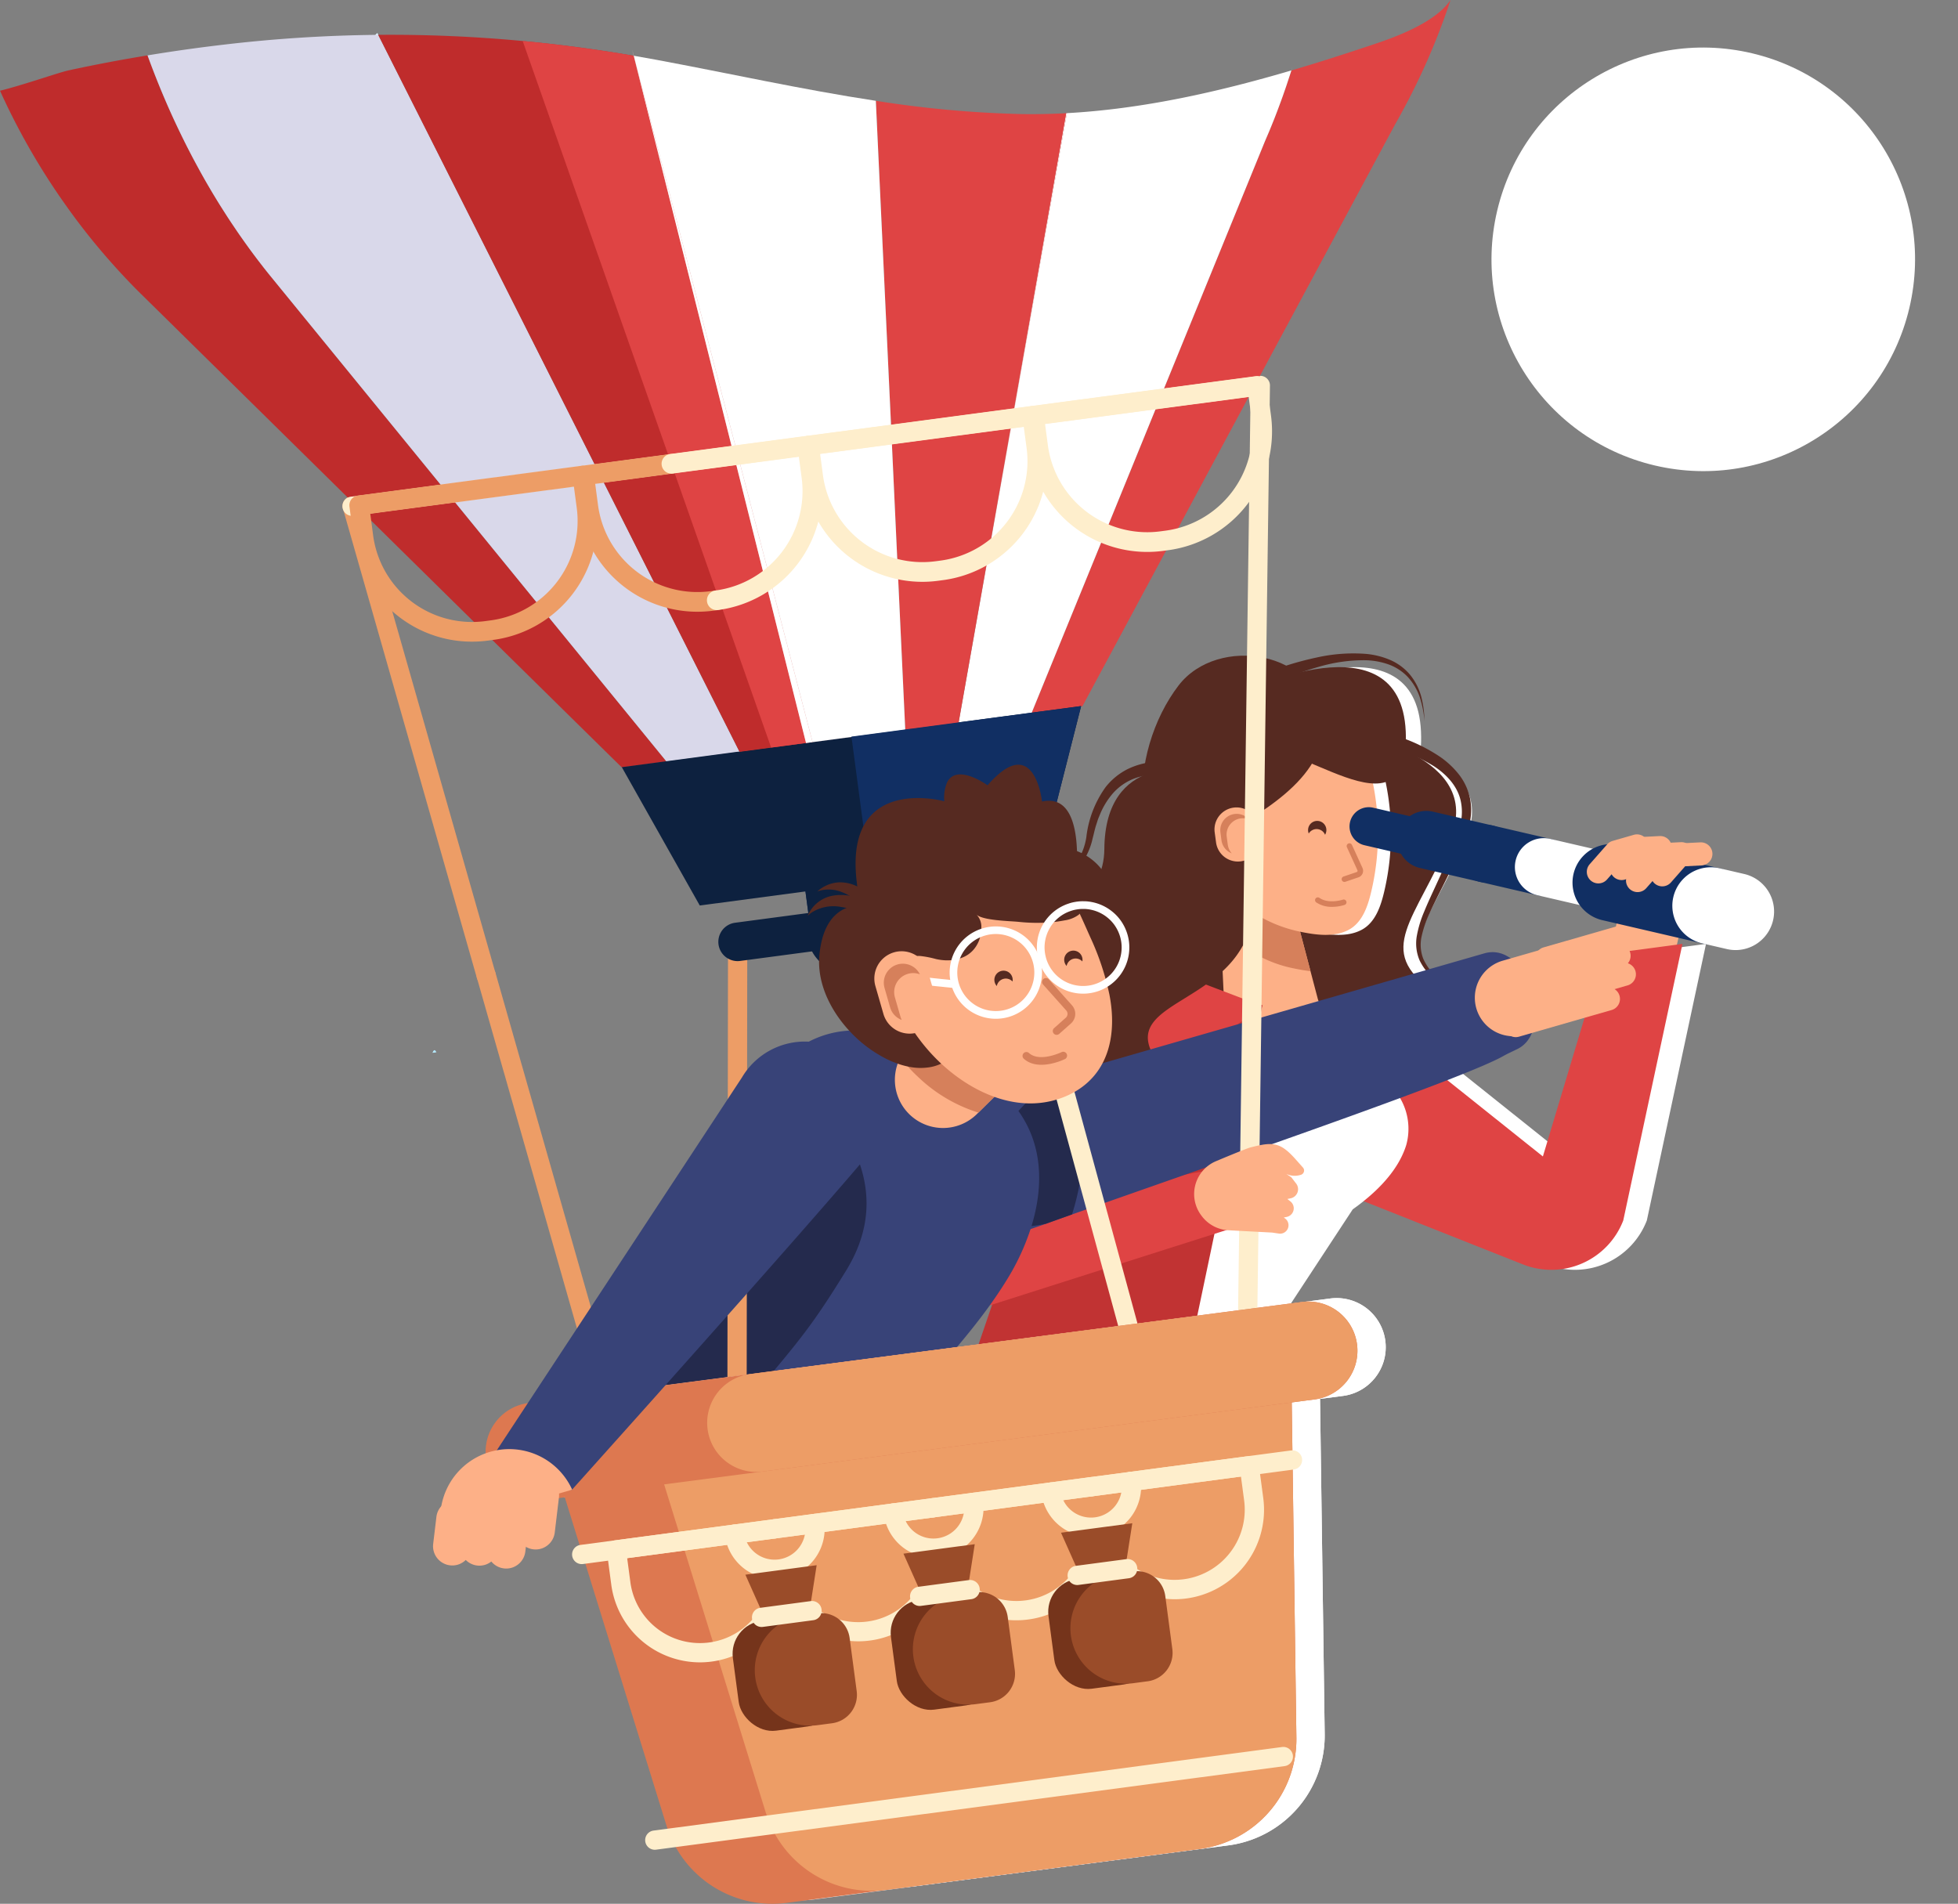 <svg xmlns="http://www.w3.org/2000/svg" width="408" height="396.696" viewBox="0 0 408 396.696">
  <rect x="0" y="0" width="408" height="396.696" fill="#808080" stroke="none"/>
  <defs>
    <style>
      .cls-1 {
        fill: #def7ff;
      }

      .cls-2 {
        fill: #b3e9ff;
      }

      .cls-3 {
        fill: #fdb087;
      }

      .cls-4 {
        fill: #fff;
      }

      .cls-5 {
        fill: #df4444;
      }

      .cls-6 {
        fill: #562a21;
      }

      .cls-7 {
        fill: #c13333;
      }

      .cls-8 {
        fill: #d6805b;
      }

      .cls-9 {
        fill: #384378;
      }

      .cls-10 {
        fill: #242a4d;
      }

      .cls-11 {
        fill: #ed9d66;
      }

      .cls-12 {
        fill: #feeecc;
      }

      .cls-13 {
        fill: #112f63;
      }

      .cls-14 {
        fill: #0d213f;
      }

      .cls-15 {
        fill: #bf2c2c;
      }

      .cls-16 {
        fill: #d9d8ea;
      }

      .cls-17 {
        fill: #dd7850;
      }

      .cls-18 {
        fill: #75341b;
      }

      .cls-19 {
        fill: #9a4c29;
      }

      .cls-20 {
        fill: #ddf6ff;
      }
    </style>
  </defs>
  <g id="personas-en-globo-aerostatico" transform="translate(-2672.38 -708.574)">
    <path id="Trazado_34667" data-name="Trazado 34667" class="cls-1" d="M2777.517,963.166c-.166.017-.327.035-.495.059a1.078,1.078,0,0,1,.061-.167C2777.213,962.754,2777.356,962.808,2777.517,963.166Z" transform="translate(-14.478 -35.285)"/>
    <path id="Trazado_34668" data-name="Trazado 34668" class="cls-2" d="M2777.8,963.108l-.2.018c-.029.006-.06.006-.084.012-.166.017-.327.035-.495.059a1.076,1.076,0,0,1,.061-.167C2777.285,962.489,2777.535,962.566,2777.8,963.108Z" transform="translate(-14.478 -35.257)"/>
    <g id="Grupo_10715" data-name="Grupo 10715" transform="translate(3007.877 886.564)">
      <path id="Trazado_34669" data-name="Trazado 34669" class="cls-3" d="M3068.361,943.108a6.612,6.612,0,0,1-6.612-6.611c0-1,0-1.109,3.6-16.17a6.611,6.611,0,0,1,12.861,3.071c-1.233,5.167-3.037,12.794-3.312,14.118A6.615,6.615,0,0,1,3068.361,943.108Z" transform="translate(-3061.749 -915.248)"/>
    </g>
    <g id="Grupo_10781" data-name="Grupo 10781" transform="translate(2672.38 708.574)">
      <path id="Trazado_34670" data-name="Trazado 34670" class="cls-4" d="M3005.628,949.9l39.27,31.359,12.646-42.109,16.438-2.185-12.333,57.623a16.057,16.057,0,0,1-20.906,9.161l-34.05-13.505Z" transform="translate(-2718.487 -740.285)"/>
      <path id="Trazado_34671" data-name="Trazado 34671" class="cls-4" d="M2867.281,930.886a7.874,7.874,0,0,1,6.729-1.9c.2.029.395.055.585.089.079.017.156.029.235.047a15.258,15.258,0,0,1,3.642,1.172s.124.089.344.266c.3.226.78.608,1.379,1.114.668.56,1.482,1.277,2.377,2.115.351.341.711.69,1.082,1.062.513.518,1.045,1.065,1.573,1.647l.621.7c.434.5.863,1.022,1.284,1.553.21.272.423.551.625.833a.182.182,0,0,1,.05.069,1.785,1.785,0,0,1,.11.147c.434.59.841,1.193,1.225,1.819.289.465.561.938.819,1.424,1.562,2.947,2.418,6.138,1.7,9.236-.052.238-.118.475-.194.716a6.3,6.3,0,0,1-.25.708c-.093.248-.207.494-.327.741a8.531,8.531,0,0,0,.817-.988c.14-.2.277-.408.4-.62a10,10,0,0,0,1.2-2.992,11.836,11.836,0,0,0-.544-6.508,19.328,19.328,0,0,0-1.372-3.017A26.361,26.361,0,0,0,2890,938.08l-.161-.235c-.055-.08-.117-.164-.173-.244a42.968,42.968,0,0,0-4.708-5.44c-.356-.352-.7-.687-1.043-1-.505-.469-.979-.9-1.411-1.275-1.428-1.242-2.406-1.96-2.406-1.96s-.4-.2-1.07-.45c-.075-.025-.146-.053-.222-.078-.139-.05-.284-.1-.438-.153a15.212,15.212,0,0,0-2.834-.634c-.322-.035-.653-.065-.989-.074a7.31,7.31,0,0,0-6.036,2.413A8.371,8.371,0,0,0,2867.281,930.886Z" transform="translate(-2699.346 -738.824)"/>
      <path id="Trazado_34672" data-name="Trazado 34672" class="cls-4" d="M2880.9,956.343a9.108,9.108,0,0,0,1.766-.974,10.378,10.378,0,0,0,1.47-1.249,9.079,9.079,0,0,0,.73-.845,9.485,9.485,0,0,0,.59-.85,10.542,10.542,0,0,0,.986-2.09,11,11,0,0,0,.392-1.394c.071-.3.127-.6.174-.91a19.658,19.658,0,0,0,0-5.334c-.014-.105-.024-.2-.038-.309-.138-1-.333-1.995-.565-2.973a1.351,1.351,0,0,0-.033-.148c-.2-.819-.424-1.623-.667-2.4q-.119-.407-.255-.807c-.3-.92-.62-1.79-.944-2.6-.177-.45-.352-.881-.529-1.285-.143-.34-.286-.669-.426-.972-.294-.671-.578-1.262-.822-1.76-.534-1.087-.894-1.717-.894-1.717s-.211-.258-.6-.65c-.3-.3-.695-.678-1.175-1.08a14.688,14.688,0,0,0-1.694-1.224,9.492,9.492,0,0,0-3.9-1.435,6.6,6.6,0,0,0-3.337.477,8.028,8.028,0,0,0-2.212,1.4,6.816,6.816,0,0,1,4.154-.184,9.682,9.682,0,0,1,1.646.595c.36.167.708.353,1.04.546a17.569,17.569,0,0,1,1.464,1.012,16.37,16.37,0,0,1,1.437,1.277c.058.059.112.108.16.158.215.225.374.4.459.5.072.073.1.112.1.112s.423.745,1.034,2.007a51.7,51.7,0,0,1,2.853,7.19c.312,1,.592,2.037.82,3.1.035.154.07.308.1.464.045.221.092.448.126.674a23.64,23.64,0,0,1,.418,4.553,15.122,15.122,0,0,1-.491,3.8,10.9,10.9,0,0,1-1.2,2.853,8.773,8.773,0,0,1-.629.912c-.1.134-.208.267-.319.4A10.378,10.378,0,0,1,2880.9,956.343Z" transform="translate(-2699.573 -738.375)"/>
      <path id="Trazado_34673" data-name="Trazado 34673" class="cls-4" d="M2976.318,875.222s32.749-16.071,33.865,8.132-23.977-.149-32.214,4.283S2976.318,875.222,2976.318,875.222Z" transform="translate(-2714.087 -730.977)"/>
      <path id="Trazado_34674" data-name="Trazado 34674" class="cls-5" d="M2999.926,949.9l39.271,31.359,12.646-42.109,16.438-2.185-12.333,57.623a16.057,16.057,0,0,1-20.906,9.161l-34.049-13.505Z" transform="translate(-2717.698 -740.285)"/>
      <path id="Trazado_34675" data-name="Trazado 34675" class="cls-4" d="M2996.885,886.178s27.584,4.469,20.321,21.741-15.952,23.207-3.443,31.946-12.088,33.1-46.995,3.155S2996.885,886.178,2996.885,886.178Z" transform="translate(-2711.686 -733.234)"/>
      <path id="Trazado_34676" data-name="Trazado 34676" class="cls-6" d="M2993.039,886.178s27.583,4.469,20.321,21.741-15.951,23.207-3.444,31.946-12.088,33.1-46.994,3.155S2993.039,886.178,2993.039,886.178Z" transform="translate(-2711.154 -733.234)"/>
      <g id="Grupo_10716" data-name="Grupo 10716" transform="translate(289.882 153.261)">
        <path id="Trazado_34677" data-name="Trazado 34677" class="cls-6" d="M3008.809,889.1a32.469,32.469,0,0,1,8.908,3.838c2.662,1.729,4.9,4.158,5.575,7.16a10.814,10.814,0,0,1,.018,4.615,16.851,16.851,0,0,1-.639,2.3c-.292.781-.575,1.568-.886,2.344-1.21,3.119-2.614,6.167-4.031,9.228-.707,1.533-1.417,3.071-2.061,4.651a23.273,23.273,0,0,0-1.511,4.941,8.978,8.978,0,0,0,.551,5.213,11.8,11.8,0,0,0,3.233,4.052,25.346,25.346,0,0,0,2.047,1.541,21.847,21.847,0,0,1,2.044,1.435,6.567,6.567,0,0,1,2.352,4.174,7.825,7.825,0,0,1-1,4.786,12.9,12.9,0,0,1-3.237,3.823,12.974,12.974,0,0,0,3.381-3.741,8.073,8.073,0,0,0,1.19-4.907,6.981,6.981,0,0,0-2.352-4.508,22.169,22.169,0,0,0-2.04-1.539,24.425,24.425,0,0,1-1.942-1.564,11.058,11.058,0,0,1-2.907-3.879,8.06,8.06,0,0,1-.334-4.711,22.322,22.322,0,0,1,1.6-4.661c.678-1.523,1.432-3.023,2.188-4.529,1.515-3.011,3.036-6.045,4.37-9.174.343-.778.656-1.568.98-2.357a18.517,18.517,0,0,0,.8-2.54,12.733,12.733,0,0,0,.144-5.42,12.114,12.114,0,0,0-2.295-4.977,17.916,17.916,0,0,0-3.919-3.686,34.862,34.862,0,0,0-9.457-4.464Z" transform="translate(-3008.809 -886.545)"/>
      </g>
      <path id="Trazado_34678" data-name="Trazado 34678" class="cls-6" d="M2969.816,912.247l7,27.323L2951.381,958.7l-6.92-26.673Z" transform="translate(-2710.024 -736.847)"/>
      <path id="Trazado_34679" data-name="Trazado 34679" class="cls-4" d="M2935.893,1039.754l26.39-2.927,28.434-43.3c6.62-4.707,9.891-9.32,11.151-13.407a12.643,12.643,0,0,0-1.457-10.065c-3.914-6.709-10.719-11.257-15.143-17.543l-2.307-3.267c-.765-.5-1.218-.771-1.218-.771l-14.387-2.586-9.754,13.953Z" transform="translate(-2708.839 -741.533)"/>
      <path id="Trazado_34680" data-name="Trazado 34680" class="cls-3" d="M2968.115,944.676l18.707,9.6a1.927,1.927,0,0,0,2.792-2.177L2986.16,939l-7.435-28.2-12.133,1.613.8,16.9Z" transform="translate(-2713.086 -736.645)"/>
      <path id="Trazado_34681" data-name="Trazado 34681" class="cls-6" d="M2952.251,894.093s-18.166-3.628-18.316,16.457-34.927,13.891-34.336,42.24c.2,9.38,6.4,16.494,16.015,16.479,6.856-.011,12.561-3.458,17.073-8.448,6.4-7.08,11.592-16.118,16.564-24.24,6.428-10.5,13.447-22.268,15.319-34.642C2968.073,878.783,2952.251,894.093,2952.251,894.093Z" transform="translate(-2703.816 -733.646)"/>
      <g id="Grupo_10717" data-name="Grupo 10717" transform="translate(211.26 158.752)">
        <path id="Trazado_34682" data-name="Trazado 34682" class="cls-6" d="M2946.81,892.91a15.38,15.38,0,0,0-5.652,1.567,13.6,13.6,0,0,0-4.5,3.727,22.2,22.2,0,0,0-3.989,10.405,12.973,12.973,0,0,1-1.778,4.846,13.736,13.736,0,0,1-3.611,3.78,38.08,38.08,0,0,1-9.72,4.566,38.368,38.368,0,0,0,10.1-4.017,14.555,14.555,0,0,0,4.064-3.773,14.126,14.126,0,0,0,2.253-5.136c.241-.9.408-1.735.666-2.585l.4-1.251c.138-.415.323-.809.482-1.213a15.886,15.886,0,0,1,2.667-4.344,11.434,11.434,0,0,1,3.963-2.9,12.9,12.9,0,0,1,4.8-1.012Z" transform="translate(-2917.563 -892.91)"/>
      </g>
      <path id="Trazado_34683" data-name="Trazado 34683" class="cls-7" d="M2964.66,950.875l-26.774,127.631-54.313,7.221,48.211-141.016Z" transform="translate(-2701.6 -741.431)"/>
      <path id="Trazado_34684" data-name="Trazado 34684" class="cls-8" d="M2967.388,929.316a26.611,26.611,0,0,0,15.4,9.133c1.076.22,2.219.43,3.376.552l-7.435-28.2-12.133,1.613Z" transform="translate(-2713.086 -736.642)"/>
      <path id="Trazado_34685" data-name="Trazado 34685" class="cls-5" d="M2966.2,950.8l-16.141-6.155a21.879,21.879,0,0,0-10.68-1.244c-6.958.924-11.522-2.366-14.852,3.814l-28.833,53.5a9.328,9.328,0,0,0,10.312,13.514l55.183-17.571c4.786-2.551,1.017-14.626-3.77-12.075l-30.7,5.5,13.849-20.558Z" transform="translate(-2703.122 -741.153)"/>
      <path id="Trazado_34686" data-name="Trazado 34686" class="cls-4" d="M2999.2,886.987l1.1,3.3a52.615,52.615,0,0,1,1.235,28.449c-.705,3.012-1.827,6.509-4.756,8.041-3.055,1.6-6.895,1.033-10.125.363-7.04-1.46-13.882-5.671-17.357-12.109-.74-1.372-2.815-4.458-2.7-6.021,0,0,1.117-14.892,1.512-15.239s11.718-8.339,12.278-8.561,4.635-.616,4.635-.616Z" transform="translate(-2713.086 -733.008)"/>
      <path id="Trazado_34687" data-name="Trazado 34687" class="cls-3" d="M2996.066,886.987l1.1,3.3a52.608,52.608,0,0,1,1.236,28.449c-.706,3.012-1.827,6.509-4.756,8.041-3.056,1.6-6.9,1.033-10.125.363-7.039-1.46-13.881-5.671-17.356-12.109-.74-1.372-2.817-4.458-2.7-6.021,0,0,1.116-14.892,1.512-15.239s11.717-8.339,12.277-8.561,4.636-.616,4.636-.616Z" transform="translate(-2712.653 -733.008)"/>
      <path id="Trazado_34688" data-name="Trazado 34688" class="cls-6" d="M2986.355,881.23c.464,11.828-14.018,19.337-22.695,24.385-7.322,4.26-13.737,2.119-14.8-6.612-1.054-8.653,2.066-18.715,7.334-25.577,8.149-10.613,29.107-7.268,30.136,7.362Q2986.347,881.01,2986.355,881.23Z" transform="translate(-2710.605 -730.595)"/>
      <path id="Trazado_34689" data-name="Trazado 34689" class="cls-6" d="M2972.632,875.222s32.749-16.071,33.865,8.132-23.977-.149-32.214,4.283S2972.632,875.222,2972.632,875.222Z" transform="translate(-2713.577 -730.977)"/>
      <g id="Grupo_10718" data-name="Grupo 10718" transform="translate(264.418 136.129)">
        <path id="Trazado_34690" data-name="Trazado 34690" class="cls-6" d="M2980.3,872.931a62,62,0,0,1,9.3-3.463,33.238,33.238,0,0,1,9.745-1.386,15.523,15.523,0,0,1,4.786.858,10.36,10.36,0,0,1,4.048,2.623,11.942,11.942,0,0,1,2.506,4.232,21.817,21.817,0,0,1,.979,4.932A21.98,21.98,0,0,0,3011,875.7a12.471,12.471,0,0,0-2.325-4.574,11.2,11.2,0,0,0-4.175-3.108,16.685,16.685,0,0,0-5.068-1.26,34.82,34.82,0,0,0-10.305.774,64.316,64.316,0,0,0-9.874,2.953Z" transform="translate(-2979.257 -866.638)"/>
      </g>
      <path id="Trazado_34691" data-name="Trazado 34691" class="cls-6" d="M2961.756,907.8a21.2,21.2,0,0,1,4.84,22.973c-5.172,14.183-24.744,14.465-20.259,24.412s-35.387,16.616-25.978-6.667S2961.756,907.8,2961.756,907.8Z" transform="translate(-2706.49 -736.233)"/>
      <g id="Grupo_10719" data-name="Grupo 10719" transform="translate(279.567 175.721)">
        <path id="Trazado_34692" data-name="Trazado 34692" class="cls-8" d="M2997.416,920.657a.578.578,0,0,1-.186-1.124l2.734-.929a.274.274,0,0,0,.166-.152.277.277,0,0,0,0-.226l-2.193-4.8a.577.577,0,1,1,1.05-.48l2.193,4.8a1.432,1.432,0,0,1-.842,1.952l-2.734.929A.586.586,0,0,1,2997.416,920.657Z" transform="translate(-2996.838 -912.609)"/>
      </g>
      <g id="Grupo_10720" data-name="Grupo 10720" transform="translate(274.03 186.984)">
        <path id="Trazado_34693" data-name="Trazado 34693" class="cls-8" d="M2993.941,927.665a5.7,5.7,0,0,1-3.281-.929.577.577,0,1,1,.658-.948c1.945,1.35,4.846.385,4.874.376a.577.577,0,0,1,.375,1.092A8.825,8.825,0,0,1,2993.941,927.665Z" transform="translate(-2990.412 -925.685)"/>
      </g>
      <path id="Trazado_34694" data-name="Trazado 34694" class="cls-3" d="M2971.563,915.142a4.591,4.591,0,0,0,3.947-5.157l-.3-2.221a4.592,4.592,0,0,0-9.1,1.211l.3,2.221A4.591,4.591,0,0,0,2971.563,915.142Z" transform="translate(-2713.014 -735.663)"/>
      <path id="Trazado_34695" data-name="Trazado 34695" class="cls-8" d="M2967.516,909.339l.22,1.651a3.389,3.389,0,0,0,2.143,2.722,3.4,3.4,0,0,1-.829-1.81l-.22-1.651a3.409,3.409,0,0,1,4.613-3.626,3.41,3.41,0,0,0-5.927,2.714Z" transform="translate(-2713.21 -735.898)"/>
      <g id="Grupo_10721" data-name="Grupo 10721" transform="translate(186.291 198.394)">
        <path id="Trazado_34696" data-name="Trazado 34696" class="cls-9" d="M2895.734,1000.46c3.266.638,8.087,0,13.9-1.545,3.206-.847,6.718-1.967,10.435-3.3a1.512,1.512,0,0,1,.183-.06q2.554-.923,5.423-1.937c29.664-10.51,81.1-28.088,89.8-32.973,1-.564,2.045-1.023,3.074-1.536,7.845-3.945,2.093-22.506-6.956-19.9L2923.98,964.42l-18.191,5.236S2875.064,996.385,2895.734,1000.46Z" transform="translate(-2888.585 -938.952)"/>
        <path id="Trazado_34697" data-name="Trazado 34697" class="cls-10" d="M2914.062,1000a24.543,24.543,0,0,0,8.725-.364q2.554-.923,5.423-1.937c3.006-9.469,3.636-20.745-1.694-29.193l-2.4.691S2893.391,995.928,2914.062,1000Z" transform="translate(-2891.12 -943.042)"/>
      </g>
      <g id="Grupo_10722" data-name="Grupo 10722" transform="translate(99.296 201.18)">
        <path id="Trazado_34698" data-name="Trazado 34698" class="cls-11" d="M2819.821,1052.039a2.008,2.008,0,0,1-1.929-1.456l-9.464-33.169c-.008-.026-.015-.053-.022-.078l-13.461-47.183c-.017-.047-.033-.1-.048-.147l-1.554-5.465c-.018-.049-.034-.1-.049-.151l-5.6-19.623a2.007,2.007,0,0,1,3.859-1.1l5.556,19.484c.017.046.033.093.046.14l1.557,5.474c.017.046.033.094.046.143l13.524,47.4c.008.027.014.053.021.079l9.444,33.095a2.008,2.008,0,0,1-1.93,2.558Z" transform="translate(-2787.621 -942.209)"/>
      </g>
      <path id="Trazado_34699" data-name="Trazado 34699" class="cls-9" d="M2815.88,1057.712l3.012.016,19.372.131,5.6.04,10.942.072c.008,0,.157,0,.157,0l1.206.006,6.192.042c.819-.969,1.631-1.937,2.45-2.906.017-.021.028-.039.045-.059q6.182-7.35,12.366-14.694c.778-.926,1.573-1.846,2.378-2.771.993-1.15,2-2.294,3.017-3.44,6.878-7.771,14.031-15.585,19.382-24.289a49.08,49.08,0,0,0,4.933-10.57c.072-.221.142-.446.213-.672,2.4-7.894,2.4-16.371-2.444-23.476-.107-.155-.214-.309-.324-.457-.5-.7-1.024-1.374-1.578-2.016-.575-.672-1.177-1.306-1.81-1.921-.1-.1-.208-.208-.318-.31a39.382,39.382,0,0,0-10.446-6.925c-.6-.284-1.2-.552-1.814-.813-1.1-.473-2.219-.909-3.354-1.317-.762-.271-1.529-.535-2.3-.777-.17-.062-.344-.116-.515-.165-1.825-.574-3.665-1.076-5.5-1.529-.065-.016-.137-.031-.2-.047l-.719-.173c-.059-.014-.116-.027-.169-.043l-1.053-.235a20.028,20.028,0,0,0-5.448-.453c-.211.008-.421.022-.626.04a20.667,20.667,0,0,0-7.813,2.261,19.77,19.77,0,0,0-2.27,1.384,56.366,56.366,0,0,0-7.82,6.973c-.418.443-.841.888-1.267,1.354-1.645,1.787-3.359,3.772-5.1,5.946a142.236,142.236,0,0,0-23.125,41.865A100.6,100.6,0,0,0,2815.51,1049c-.012.7-.01,1.4,0,2.1,0,.014,0,.032,0,.046Q2815.56,1054.424,2815.88,1057.712Z" transform="translate(-2692.182 -743.209)"/>
      <path id="Trazado_34700" data-name="Trazado 34700" class="cls-10" d="M2815.878,1059.283l3.013.019,16.868-7.887q7.433-8.831,14.875-17.656c8.323-9.889,11.085-13.206,17.862-24.229,6.318-10.264,5.494-20.586-1.8-31.26a31.817,31.817,0,0,0-9.565-8.967,20.485,20.485,0,0,0-7.774,2.245C2833.769,988.457,2812.394,1023.522,2815.878,1059.283Z" transform="translate(-2692.182 -744.784)"/>
      <g id="Grupo_10723" data-name="Grupo 10723" transform="translate(209.212 186.577)">
        <path id="Trazado_34701" data-name="Trazado 34701" class="cls-12" d="M2943.99,1027.738a2.007,2.007,0,0,1-1.935-1.48l-26.8-98.477a2.007,2.007,0,0,1,3.873-1.055l26.8,98.478a2.008,2.008,0,0,1-1.938,2.534Z" transform="translate(-2915.186 -925.246)"/>
      </g>
      <g id="Grupo_10724" data-name="Grupo 10724" transform="translate(71.391 103.451)">
        <path id="Trazado_34702" data-name="Trazado 34702" class="cls-11" d="M2785.147,930.52a2.007,2.007,0,0,1-1.929-1.457l-27.905-97.793a2.007,2.007,0,1,1,3.859-1.1l27.905,97.793a2.008,2.008,0,0,1-1.93,2.558Z" transform="translate(-2755.235 -828.712)"/>
      </g>
      <g id="Grupo_10725" data-name="Grupo 10725" transform="translate(257.732 78.279)">
        <path id="Trazado_34703" data-name="Trazado 34703" class="cls-12" d="M2973.5,1015.248a2.011,2.011,0,0,1-2.007-2.033L2974.38,801.5a2.007,2.007,0,0,1,4.013.054l-2.884,211.718A2.006,2.006,0,0,1,2973.5,1015.248Z" transform="translate(-2971.497 -799.516)"/>
      </g>
      <path id="Trazado_34704" data-name="Trazado 34704" class="cls-13" d="M2894.179,916.278l.972,7.321a13.8,13.8,0,0,1-11.826,15.453,13.553,13.553,0,0,1-6.042-.557,13.792,13.792,0,0,1-9.41-11.269l-.974-7.321a13.807,13.807,0,0,1,6.138-13.344,13.562,13.562,0,0,1,5.687-2.117,13.8,13.8,0,0,1,15.454,11.835Z" transform="translate(-2699.276 -735.744)"/>
      <path id="Trazado_34705" data-name="Trazado 34705" class="cls-14" d="M2882.441,918.2l.974,7.321a8.681,8.681,0,1,1-15.541,2.066l-.974-7.321a13.807,13.807,0,0,1,6.138-13.344,13.969,13.969,0,0,1,4.119,2.173A13.754,13.754,0,0,1,2882.441,918.2Z" transform="translate(-2699.276 -736.104)"/>
      <path id="Trazado_34706" data-name="Trazado 34706" class="cls-5" d="M2882.487,885.941l-13.606,1.811C2868.881,887.745,2882.487,885.941,2882.487,885.941Z" transform="translate(-2699.567 -733.186)"/>
      <path id="Trazado_34707" data-name="Trazado 34707" class="cls-5" d="M2926.772,735.938l-11.312,63.649c0,.005-4.965,27.94-4.965,27.94l-6.293,35.426,6.246-35.39c.006-.006,3.5-19.818,3.5-19.818l1.437-8.142c0-.006,11.235-63.66,11.235-63.66A1.232,1.232,0,0,0,2926.772,735.938Z" transform="translate(-2704.454 -712.36)"/>
      <path id="Trazado_34708" data-name="Trazado 34708" class="cls-15" d="M2811.262,869.109l-9.292,1.24c-.023.006-28.817-28.352-28.817-28.352l-25.813-25.431-.733-.727-22.016-21.683-15.067-14.835-3.457-3.409-4.918-4.84q-2.093-2.1-4.076-4.268-3.335-3.638-6.378-7.468c-.56-.709-1.12-1.418-1.663-2.139a.651.651,0,0,1-.078-.1c-.512-.667-1.012-1.347-1.513-2.026-.061-.078-.114-.155-.173-.233-.4-.555-.8-1.115-1.2-1.675-.149-.2-.292-.411-.435-.62-.042-.054-.084-.114-.126-.173-.393-.566-.787-1.132-1.174-1.7l-.072-.108-.221-.327a142.948,142.948,0,0,1-11.658-20.9c5.143-1.281,12.218-3.8,14.316-4.25q8.171-1.769,16.427-3.117,2.253,6.213,4.964,12.218.5,1.118,1.031,2.229c.262.56.525,1.12.793,1.675s.554,1.132.835,1.692c.089.19.184.376.28.56.244.495.495.984.751,1.473.381.756.781,1.514,1.186,2.264.274.513.554,1.025.834,1.538.042.084.084.161.131.239.263.489.525.965.8,1.442s.543.965.823,1.442c.2.352.411.7.62,1.055.041.083.09.161.137.239.292.495.59.989.888,1.484.417.691.846,1.389,1.281,2.074.322.513.638,1.013.971,1.52.054.1.114.184.179.28.119.19.244.388.375.578.274.429.554.852.846,1.275a.242.242,0,0,0,.042.06c.1.143.191.285.286.423.549.828,1.115,1.651,1.693,2.461.345.5.691.984,1.049,1.473.537.745,1.079,1.484,1.634,2.217.327.441.661.876,1,1.311a.258.258,0,0,0,.047.065c.167.221.34.435.513.656a.372.372,0,0,0,.06.084c.131.166.262.339.387.507.256.321.513.644.769.959l9.679,11.861,27.721,33.979,9.453,11.593,2.908,3.564,3.845,4.715,3.534,4.332,1.991,2.444Z" transform="translate(-2672.38 -710.427)"/>
      <path id="Trazado_34709" data-name="Trazado 34709" class="cls-5" d="M2886.99,861.663l-7.027.942-3.51.464-3.773.5-1.722.227-8.111,1.079-1.365.185-10.18,1.347,5.9-.787,4.28-.566c0-.006-8.44-33.651-8.44-33.651s-6.573-26.219-6.573-26.219l-20.891-83.334-.321-1.276.333,1.276,21.682,83.227,6.681,25.652,8.893,34.133,13.607-1.8,5.709-.763Z" transform="translate(-2693.531 -710.234)"/>
      <path id="Trazado_34710" data-name="Trazado 34710" class="cls-5" d="M2926.772,735.938l-11.312,63.649c0,.005-4.965,27.94-4.965,27.94l-6.293,35.426,6.246-35.39c.006-.006,3.5-19.818,3.5-19.818l1.437-8.142c0-.006,11.235-63.66,11.235-63.66A1.232,1.232,0,0,0,2926.772,735.938Z" transform="translate(-2704.454 -712.36)"/>
      <path id="Trazado_34711" data-name="Trazado 34711" class="cls-5" d="M3009.151,708.574a141.014,141.014,0,0,1-10.246,23.578c-.4.745-.823,1.491-1.246,2.235l-29.407,54.72c0,.005-17.171,31.957-17.171,31.957l-18.631,34.67-.268.042-1.056.137-9.274,1.228L2937.1,819.8l11.449-28.066c0-.006,21.933-53.73,21.933-53.73.3-.7.609-1.4.9-2.11.113-.274.232-.554.34-.828.25-.6.494-1.21.733-1.818.417-1.049.816-2.1,1.2-3.165.184-.495.364-.989.542-1.49.119-.333.232-.674.352-1.013.274-.775.536-1.549.787-2.331.191-.566.375-1.132.554-1.7a2.894,2.894,0,0,0,.09-.292c.072-.221.143-.447.209-.667-.066.22-.131.446-.2.667,6.1-1.8,12.123-3.749,18.053-5.751C3002.172,714.755,3007,711.751,3009.151,708.574Z" transform="translate(-2706.896 -708.574)"/>
      <g id="Grupo_10726" data-name="Grupo 10726" transform="translate(186.476 205.643)">
        <path id="Trazado_34712" data-name="Trazado 34712" class="cls-3" d="M2891.7,973.787a10.037,10.037,0,0,0,14.188.068l.312-.307,9.115-9.023A10.034,10.034,0,1,0,2901.2,950.26l-9.428,9.33a9.787,9.787,0,0,0-1.855,2.522A10.035,10.035,0,0,0,2891.7,973.787Z" transform="translate(-2888.799 -947.359)"/>
      </g>
      <path id="Trazado_34713" data-name="Trazado 34713" class="cls-4" d="M2862.846,864.863c0,.012-1.365.191-1.365.191s-8.44-33.651-8.44-33.651-6.573-26.219-6.573-26.219l-20.891-83.334-.321-1.276.333,1.276,21.682,83.227,6.681,25.652Z" transform="translate(-2693.531 -710.234)"/>
      <path id="Trazado_34714" data-name="Trazado 34714" class="cls-16" d="M2831.42,866.343l-15.222,2.021L2792.4,839.2l-1.99-2.444-3.535-4.332-3.845-4.715-2.908-3.564-9.453-11.593-27.721-33.979-9.679-11.86c-.256-.321-.513-.644-.763-.965-.137-.167-.269-.334-.394-.5a.359.359,0,0,1-.06-.084c-.173-.221-.346-.435-.513-.656a.251.251,0,0,1-.047-.065c-.34-.435-.674-.87-1-1.311-.555-.733-1.1-1.472-1.634-2.217-.352-.489-.7-.977-1.048-1.473-.578-.81-1.144-1.633-1.693-2.461-.095-.138-.19-.28-.286-.423a.243.243,0,0,1-.042-.06c-.286-.423-.566-.846-.846-1.275-.131-.19-.257-.388-.375-.578-.065-.1-.125-.184-.18-.28-.327-.507-.648-1.013-.971-1.52-.436-.685-.858-1.377-1.281-2.074-.3-.495-.6-.983-.889-1.484-.047-.078-.1-.155-.137-.239-.208-.352-.417-.7-.62-1.055-.28-.477-.555-.96-.823-1.442s-.542-.96-.8-1.442c-.048-.078-.089-.155-.131-.239-.28-.513-.56-1.025-.834-1.538-.406-.75-.8-1.508-1.187-2.264-.256-.489-.507-.978-.75-1.473-.1-.184-.191-.37-.28-.56-.28-.56-.555-1.126-.829-1.692s-.537-1.115-.8-1.675c-.352-.739-.691-1.484-1.031-2.229q-2.708-6-4.964-12.218,8.242-1.36,16.544-2.313a298.185,298.185,0,0,1,30.922-1.961c.142-.119.286-.238.423-.364l.178.358,18.989,37.674,12.075,23.959,15.008,29.783c0,.006,12.844,25.492,12.844,25.492Z" transform="translate(-2677.316 -709.682)"/>
      <path id="Trazado_34715" data-name="Trazado 34715" class="cls-4" d="M2876.453,863.063l-5.5.733-8.111,1.079-1.365.179c0-.006-8.44-33.651-8.44-33.651s-6.573-26.219-6.573-26.219l-20.891-83.334-.321-1.276.333,1.276,21.682,83.227,6.681,25.652,8.893,34.133Z" transform="translate(-2693.531 -710.234)"/>
      <path id="Trazado_34716" data-name="Trazado 34716" class="cls-4" d="M2926.772,734.508c15.782-.869,31.5-4.4,46.769-8.9a2.9,2.9,0,0,1-.09.292c-.179.572-.364,1.138-.554,1.7-.251.782-.512,1.556-.787,2.331-.12.34-.233.68-.352,1.013-.178.5-.358,1-.542,1.49q-.582,1.591-1.2,3.165-.359.912-.733,1.818c-.108.274-.227.554-.34.828-.3.71-.6,1.413-.9,2.11l-21.933,53.724c0,.006-11.449,28.072-11.449,28.072L2919.411,859.5l-15.21,2.026,6.293-35.426,4.965-27.935C2915.459,798.157,2926.772,734.508,2926.772,734.508Z" transform="translate(-2704.454 -710.93)"/>
      <path id="Trazado_34717" data-name="Trazado 34717" class="cls-4" d="M2984.675,725.5c.072-.221.143-.447.208-.667-.065.22-.131.446-.2.667Z" transform="translate(-2715.588 -710.823)"/>
      <path id="Trazado_34718" data-name="Trazado 34718" class="cls-4" d="M2926.772,735.938l-11.312,63.649c0,.005-4.965,27.94-4.965,27.94l-6.293,35.426,6.246-35.39c.006-.006,3.5-19.818,3.5-19.818l1.437-8.142c0-.006,11.235-63.66,11.235-63.66A1.232,1.232,0,0,0,2926.772,735.938Z" transform="translate(-2704.454 -712.36)"/>
      <path id="Trazado_34719" data-name="Trazado 34719" class="cls-14" d="M2918.465,879.414l-8.148,32.071-22.022,2.926-11.736,1.561-1.9.257-13.643,1.812L2839,920.968l-16.015-28.418-.06-.108-.173-.3c.024-.006,35.4-4.709,35.4-4.709l2.987-.393,1.365-.185,8.112-1.073c0-.006,1.722-.233,1.722-.233l3.773-.5,3.51-.464,13.315-1.777,24.484-3.254Z" transform="translate(-2693.185 -732.288)"/>
      <path id="Trazado_34720" data-name="Trazado 34720" class="cls-15" d="M2852.984,864.552l-4.28.572-2.979.393-2.921.394-3.665.489L2822.76,833.9l-12.844-25.486c0-.006-15.008-29.789-15.008-29.789l-12.075-23.959L2763.845,717a293.719,293.719,0,0,1,30.1,1.282q11.551,1.081,23.131,3.075l20.891,83.334,6.573,26.207C2844.551,830.907,2852.984,864.552,2852.984,864.552Z" transform="translate(-2685.035 -709.738)"/>
      <path id="Trazado_34721" data-name="Trazado 34721" class="cls-5" d="M2857.818,864.759l-4.28.572-2.979.393-10.806-30.736-.047-.126-9.465-26.927c0-.006-.458-1.311-.458-1.311l-9.774-27.786-4.333-12.331-16.891-48.02q11.551,1.081,23.131,3.075l20.891,83.334,6.573,26.207C2849.385,831.115,2857.818,864.759,2857.818,864.759Z" transform="translate(-2689.869 -709.945)"/>
      <path id="Trazado_34722" data-name="Trazado 34722" class="cls-5" d="M2860.793,888.819l4.284-.569c0,.007-13.851,1.845-13.851,1.845Z" transform="translate(-2697.124 -733.506)"/>
      <path id="Trazado_34723" data-name="Trazado 34723" class="cls-5" d="M2876.453,863.063l-5.5.733-8.111,1.079-1.365.179c0-.006-8.44-33.651-8.44-33.651s-6.573-26.219-6.573-26.219l-20.891-83.334-.321-1.276.333,1.276,21.682,83.227,6.681,25.652,8.893,34.133Z" transform="translate(-2693.531 -710.234)"/>
      <path id="Trazado_34724" data-name="Trazado 34724" class="cls-5" d="M2923.853,735.531l-11.235,63.654c0,.006-1.437,8.148-1.437,8.148l-3.5,19.818-6.246,35.39-3.755.5-2.533.333-4.828.638-1.568-33.412c0-.006-1.3-28.066-1.3-28.066l-3.26-69.584a227.008,227.008,0,0,0,30.366,2.766Q2919.2,735.787,2923.853,735.531Z" transform="translate(-2701.685 -711.947)"/>
      <path id="Trazado_34725" data-name="Trazado 34725" class="cls-4" d="M2882.216,862.505l-5.709.763-13.607,1.8-8.893-34.133-6.681-25.652-21.682-83.227c1.514.256,3.028.53,4.542.81,15.269,2.837,30.521,6.241,45.9,8.577l3.26,69.584,1.305,28.06C2880.648,829.094,2882.216,862.505,2882.216,862.505Z" transform="translate(-2693.585 -710.439)"/>
      <path id="Trazado_34726" data-name="Trazado 34726" class="cls-4" d="M2876.453,863.063c0,.006-3.773.507-3.773.507l-1.722.233-8.111,1.073-1.365.185c0-.012-8.44-33.657-8.44-33.657s-6.573-26.219-6.573-26.219l-20.891-83.334-.321-1.276.333,1.276,21.682,83.227,6.681,25.652,8.893,34.133Z" transform="translate(-2693.531 -710.234)"/>
      <path id="Trazado_34727" data-name="Trazado 34727" class="cls-13" d="M2926.152,879.41,2918,911.486l-35.659,4.741-4.049-30.454Z" transform="translate(-2700.87 -732.286)"/>
      <g id="Grupo_10727" data-name="Grupo 10727" transform="translate(181.399 184.561)">
        <path id="Trazado_34728" data-name="Trazado 34728" class="cls-13" d="M2886.916,934.371a4.014,4.014,0,0,1-.524-7.993l26.083-3.468a4.014,4.014,0,1,1,1.058,7.958l-26.083,3.468A4.164,4.164,0,0,1,2886.916,934.371Z" transform="translate(-2882.907 -922.874)"/>
      </g>
      <g id="Grupo_10728" data-name="Grupo 10728" transform="translate(151.564 194.217)">
        <path id="Trazado_34729" data-name="Trazado 34729" class="cls-11" d="M2850.288,1040.193a2.006,2.006,0,0,1-2.007-2.008l.136-102.059a2.007,2.007,0,0,1,4.014.005l-.136,102.058A2.007,2.007,0,0,1,2850.288,1040.193Z" transform="translate(-2848.281 -934.121)"/>
      </g>
      <g id="Grupo_10729" data-name="Grupo 10729" transform="translate(149.693 188.401)">
        <path id="Trazado_34730" data-name="Trazado 34730" class="cls-14" d="M2850.119,939.2a4.014,4.014,0,0,1-.524-7.994l28.894-3.841a4.014,4.014,0,1,1,1.058,7.957l-28.895,3.842A3.993,3.993,0,0,1,2850.119,939.2Z" transform="translate(-2846.11 -927.333)"/>
      </g>
      <g id="Grupo_10752" data-name="Grupo 10752" transform="translate(101.19 270.483)">
        <g id="Grupo_10730" data-name="Grupo 10730" transform="translate(5.898)">
          <path id="Trazado_34731" data-name="Trazado 34731" class="cls-4" d="M2814.8,1063.576l22.074,71.252a23.089,23.089,0,0,0,25.051,16.069l86.081-11.245a23.1,23.1,0,0,0,20.113-23.224l-1.01-72.747Z" transform="translate(-2799.173 -1025.607)"/>
          <path id="Trazado_34732" data-name="Trazado 34732" class="cls-4" d="M2849.7,1059.452l109.853-14.35,10.879-1.421,1.01,72.747a23.1,23.1,0,0,1-20.113,23.224l-10.878,1.421-43.625,5.7-10.879,1.421a23.1,23.1,0,0,1-25.059-16.068l-22.066-71.253Z" transform="translate(-2802.496 -1025.607)"/>
          <path id="Trazado_34733" data-name="Trazado 34733" class="cls-4" d="M2796.751,1055.323a10.237,10.237,0,0,0,11.475,8.824l161.193-21.056a10.235,10.235,0,0,0-2.651-20.3l-161.194,21.056A10.237,10.237,0,0,0,2796.751,1055.323Z" transform="translate(-2796.664 -1022.705)"/>
          <path id="Trazado_34734" data-name="Trazado 34734" class="cls-4" d="M2850.333,1049.292a10.206,10.206,0,0,0,3.906,6.785,1.028,1.028,0,0,0,.107.075,10.186,10.186,0,0,0,7.463,1.965l115.024-15.025a10.235,10.235,0,0,0-2.651-20.3l-115.025,15.025A10.237,10.237,0,0,0,2850.333,1049.292Z" transform="translate(-2804.077 -1022.705)"/>
        </g>
        <g id="Grupo_10731" data-name="Grupo 10731" transform="translate(0 0.728)">
          <path id="Trazado_34735" data-name="Trazado 34735" class="cls-17" d="M2807.954,1064.421l22.074,71.252a23.089,23.089,0,0,0,25.051,16.069l86.082-11.245a23.1,23.1,0,0,0,20.113-23.224l-1.01-72.747Z" transform="translate(-2792.328 -1026.452)"/>
          <path id="Trazado_34736" data-name="Trazado 34736" class="cls-11" d="M2842.856,1060.3l109.853-14.35,10.879-1.421,1.01,72.747a23.1,23.1,0,0,1-20.113,23.224l-10.879,1.421-43.624,5.7-10.879,1.421a23.1,23.1,0,0,1-25.059-16.068l-22.067-71.253Z" transform="translate(-2795.651 -1026.452)"/>
          <path id="Trazado_34737" data-name="Trazado 34737" class="cls-17" d="M2789.906,1056.168a10.237,10.237,0,0,0,11.475,8.823l161.193-21.056a10.235,10.235,0,0,0-2.651-20.3l-161.194,21.056A10.237,10.237,0,0,0,2789.906,1056.168Z" transform="translate(-2789.819 -1023.55)"/>
          <path id="Trazado_34738" data-name="Trazado 34738" class="cls-11" d="M2843.488,1050.137a10.207,10.207,0,0,0,3.907,6.785.888.888,0,0,0,.107.075,10.183,10.183,0,0,0,7.462,1.965l115.024-15.025a10.235,10.235,0,0,0-2.651-20.3l-115.024,15.025A10.237,10.237,0,0,0,2843.488,1050.137Z" transform="translate(-2797.232 -1023.55)"/>
        </g>
        <g id="Grupo_10732" data-name="Grupo 10732" transform="translate(18.049 31.73)">
          <path id="Trazado_34739" data-name="Trazado 34739" class="cls-12" d="M2812.771,1083.23a2.007,2.007,0,0,1-.262-4l148.075-19.687a2.007,2.007,0,0,1,.528,3.98l-148.074,19.687A2.154,2.154,0,0,1,2812.771,1083.23Z" transform="translate(-2810.766 -1059.53)"/>
        </g>
        <g id="Grupo_10733" data-name="Grupo 10733" transform="translate(33.278 93.531)">
          <path id="Trazado_34740" data-name="Trazado 34740" class="cls-12" d="M2830.445,1152.677a2.007,2.007,0,0,1-.262-4l130.939-17.409a2.007,2.007,0,0,1,.528,3.98l-130.938,17.409A2.188,2.188,0,0,1,2830.445,1152.677Z" transform="translate(-2828.44 -1131.254)"/>
        </g>
        <g id="Grupo_10734" data-name="Grupo 10734" transform="translate(25.238 46.078)">
          <path id="Trazado_34741" data-name="Trazado 34741" class="cls-12" d="M2838.518,1106.008a18.665,18.665,0,0,1-18.462-16.182l-.93-6.99a2.006,2.006,0,0,1,1.725-2.254l32.97-4.383a2.007,2.007,0,0,1,.529,3.98l-30.98,4.118.665,5a14.624,14.624,0,0,0,29.114-2.359,2.007,2.007,0,0,1,1.944-2.069,2.032,2.032,0,0,1,2.068,1.944,18.646,18.646,0,0,1-18.642,19.195Z" transform="translate(-2819.109 -1076.182)"/>
        </g>
        <g id="Grupo_10735" data-name="Grupo 10735" transform="translate(59.619 50.815)">
          <path id="Trazado_34742" data-name="Trazado 34742" class="cls-12" d="M2877.046,1102.383a18.734,18.734,0,0,1-17.959-13.556,2.007,2.007,0,1,1,3.864-1.09,14.625,14.625,0,0,0,28.7-4.04,2.007,2.007,0,1,1,4.013-.02,18.62,18.62,0,0,1-18.613,18.706Z" transform="translate(-2859.011 -1081.679)"/>
        </g>
        <g id="Grupo_10736" data-name="Grupo 10736" transform="translate(58.207 41.695)">
          <path id="Trazado_34743" data-name="Trazado 34743" class="cls-12" d="M2859.377,1079.492a2.007,2.007,0,0,1-.261-4l32.969-4.383a2.007,2.007,0,1,1,.529,3.979l-32.969,4.384A2.149,2.149,0,0,1,2859.377,1079.492Z" transform="translate(-2857.373 -1071.095)"/>
        </g>
        <g id="Grupo_10737" data-name="Grupo 10737" transform="translate(92.445 45.998)">
          <path id="Trazado_34744" data-name="Trazado 34744" class="cls-12" d="M2915.229,1097.23a18.592,18.592,0,0,1-18.062-14.174,2.007,2.007,0,1,1,3.9-.957,14.625,14.625,0,0,0,28.815-3.941,2.007,2.007,0,0,1,4.013-.125,18.574,18.574,0,0,1-16.174,19.032A18.873,18.873,0,0,1,2915.229,1097.23Z" transform="translate(-2897.108 -1076.089)"/>
        </g>
        <g id="Grupo_10738" data-name="Grupo 10738" transform="translate(91.177 37.311)">
          <path id="Trazado_34745" data-name="Trazado 34745" class="cls-12" d="M2897.641,1074.4a2.007,2.007,0,0,1-.262-4l32.97-4.383a2.007,2.007,0,0,1,.529,3.979l-32.97,4.383A2.017,2.017,0,0,1,2897.641,1074.4Z" transform="translate(-2895.636 -1066.007)"/>
        </g>
        <g id="Grupo_10739" data-name="Grupo 10739" transform="translate(124.147 32.927)">
          <path id="Trazado_34746" data-name="Trazado 34746" class="cls-12" d="M2953.331,1090.745a18.693,18.693,0,0,1-17.991-13.732,2.007,2.007,0,0,1,3.873-1.052,14.624,14.624,0,0,0,28.6-5.78l-.664-5-30.98,4.12a2.007,2.007,0,0,1-.529-3.979l32.97-4.384a2.014,2.014,0,0,1,2.254,1.726l.93,6.99a18.633,18.633,0,0,1-18.466,21.092Z" transform="translate(-2933.9 -1060.919)"/>
        </g>
        <g id="Grupo_10740" data-name="Grupo 10740" transform="translate(49.852 44.967)">
          <path id="Trazado_34747" data-name="Trazado 34747" class="cls-12" d="M2858.031,1088.447a10.451,10.451,0,0,1-10.338-9.062,2.007,2.007,0,0,1,3.979-.529,6.422,6.422,0,1,0,12.733-1.692,2.007,2.007,0,0,1,3.979-.529,10.446,10.446,0,0,1-10.353,11.812Z" transform="translate(-2847.676 -1074.892)"/>
        </g>
        <g id="Grupo_10741" data-name="Grupo 10741" transform="translate(82.962 40.565)">
          <path id="Trazado_34748" data-name="Trazado 34748" class="cls-12" d="M2896.458,1083.338a10.451,10.451,0,0,1-10.338-9.062,2.006,2.006,0,1,1,3.978-.528,6.422,6.422,0,0,0,12.733-1.693,2.007,2.007,0,0,1,3.979-.529,10.445,10.445,0,0,1-10.352,11.812Z" transform="translate(-2886.102 -1069.783)"/>
        </g>
        <g id="Grupo_10742" data-name="Grupo 10742" transform="translate(115.791 36.2)">
          <path id="Trazado_34749" data-name="Trazado 34749" class="cls-12" d="M2934.559,1078.271a10.452,10.452,0,0,1-10.339-9.061,2.007,2.007,0,0,1,3.979-.529,6.422,6.422,0,0,0,12.732-1.693,2.007,2.007,0,1,1,3.979-.528,10.449,10.449,0,0,1-8.97,11.72A10.585,10.585,0,0,1,2934.559,1078.271Z" transform="translate(-2924.202 -1064.718)"/>
        </g>
        <g id="Grupo_10745" data-name="Grupo 10745" transform="translate(50.61 55.662)">
          <g id="Grupo_10743" data-name="Grupo 10743" transform="translate(0 9.786)">
            <rect id="Rectángulo_8901" data-name="Rectángulo 8901" class="cls-18" width="20.579" height="23.1" rx="6.934" transform="matrix(0.991, -0.132, 0.132, 0.991, 0, 2.712)"/>
            <path id="Trazado_34750" data-name="Trazado 34750" class="cls-19" d="M2871.014,1121.839l-3.028.4a11.55,11.55,0,1,1-3.044-22.9l3.027-.4a5.975,5.975,0,0,1,6.71,5.135l1.469,11.054A5.974,5.974,0,0,1,2871.014,1121.839Z" transform="translate(-2849.435 -1098.693)"/>
          </g>
          <path id="Trazado_34751" data-name="Trazado 34751" class="cls-19" d="M2865.976,1097.008l-9.337,1.241-4-8.97,14.854-1.975Z" transform="translate(-2849.12 -1087.304)"/>
          <g id="Grupo_10744" data-name="Grupo 10744" transform="translate(4.92 7.465)">
            <path id="Trazado_34752" data-name="Trazado 34752" class="cls-12" d="M2856.271,1101.375a2.007,2.007,0,0,1-.263-4l10.478-1.393a2.007,2.007,0,0,1,.529,3.98l-10.478,1.392A2.165,2.165,0,0,1,2856.271,1101.375Z" transform="translate(-2854.265 -1095.968)"/>
          </g>
        </g>
        <g id="Grupo_10748" data-name="Grupo 10748" transform="translate(83.552 51.282)">
          <g id="Grupo_10746" data-name="Grupo 10746" transform="translate(0 9.786)">
            <rect id="Rectángulo_8902" data-name="Rectángulo 8902" class="cls-18" width="20.579" height="23.1" rx="6.934" transform="matrix(0.991, -0.132, 0.132, 0.991, 0, 2.712)"/>
            <path id="Trazado_34753" data-name="Trazado 34753" class="cls-19" d="M2909.246,1116.757l-3.027.4a11.55,11.55,0,0,1-3.045-22.9l3.028-.4a5.974,5.974,0,0,1,6.709,5.135l1.47,11.054A5.975,5.975,0,0,1,2909.246,1116.757Z" transform="translate(-2887.667 -1093.61)"/>
          </g>
          <path id="Trazado_34754" data-name="Trazado 34754" class="cls-19" d="M2904.207,1091.925l-9.337,1.241-4-8.97,14.854-1.975Z" transform="translate(-2887.352 -1082.221)"/>
          <g id="Grupo_10747" data-name="Grupo 10747" transform="translate(4.92 7.466)">
            <path id="Trazado_34755" data-name="Trazado 34755" class="cls-12" d="M2894.5,1096.292a2.007,2.007,0,0,1-.262-4l10.478-1.393a2.007,2.007,0,0,1,.529,3.98l-10.478,1.392A2.148,2.148,0,0,1,2894.5,1096.292Z" transform="translate(-2892.497 -1090.886)"/>
          </g>
        </g>
        <g id="Grupo_10751" data-name="Grupo 10751" transform="translate(116.381 46.917)">
          <g id="Grupo_10749" data-name="Grupo 10749" transform="translate(0 9.786)">
            <rect id="Rectángulo_8903" data-name="Rectángulo 8903" class="cls-18" width="20.579" height="23.1" rx="6.934" transform="translate(0 2.712) rotate(-7.573)"/>
            <path id="Trazado_34756" data-name="Trazado 34756" class="cls-19" d="M2947.346,1111.691l-3.027.4a11.55,11.55,0,0,1-3.045-22.9l3.028-.4a5.975,5.975,0,0,1,6.71,5.135l1.47,11.054A5.975,5.975,0,0,1,2947.346,1111.691Z" transform="translate(-2925.767 -1088.545)"/>
          </g>
          <path id="Trazado_34757" data-name="Trazado 34757" class="cls-19" d="M2942.308,1086.859l-9.336,1.241-4-8.97,14.854-1.975Z" transform="translate(-2925.453 -1077.156)"/>
          <g id="Grupo_10750" data-name="Grupo 10750" transform="translate(4.92 7.466)">
            <path id="Trazado_34758" data-name="Trazado 34758" class="cls-12" d="M2932.6,1091.227a2.007,2.007,0,0,1-.262-4l10.477-1.392a2.007,2.007,0,1,1,.529,3.979l-10.477,1.392A2.013,2.013,0,0,1,2932.6,1091.227Z" transform="translate(-2930.598 -1085.821)"/>
          </g>
        </g>
      </g>
      <g id="Grupo_10753" data-name="Grupo 10753" transform="translate(71.392 78.409)">
        <path id="Trazado_34759" data-name="Trazado 34759" class="cls-12" d="M2757.24,828.7a2.007,2.007,0,0,1-.27-4l1.479-.194,136.063-18.092.1-.01,50.174-6.669c.053-.011.108-.021.164-.027l.608-.078a2.007,2.007,0,0,1,.507,3.982l-.455.058c-.046.01-.094.018-.142.024l-50.348,6.693-.1.01-137.5,18.281A2.11,2.11,0,0,1,2757.24,828.7Z" transform="translate(-2755.235 -799.619)"/>
      </g>
      <g id="Grupo_10759" data-name="Grupo 10759" transform="translate(72.801 78.359)">
        <g id="Grupo_10754" data-name="Grupo 10754" transform="translate(0 18.692)">
          <path id="Trazado_34760" data-name="Trazado 34760" class="cls-11" d="M2782.433,857.91a24.858,24.858,0,0,1-24.693-21.7l-.852-6.442a2.052,2.052,0,0,1,1.764-2.306l46.5-6.187a2.056,2.056,0,0,1,2.306,1.763l.858,6.443a24.974,24.974,0,0,1-21.479,28.065l-1.032.137c-.289.037-.518.066-.752.091A25.851,25.851,0,0,1,2782.433,857.91Zm-21.207-26.648.583,4.41a20.788,20.788,0,0,0,22.824,18.02c.2-.02.393-.046.591-.071l1.07-.142a20.883,20.883,0,0,0,17.952-23.456l-.588-4.407Z" transform="translate(-2756.87 -821.259)"/>
        </g>
        <g id="Grupo_10755" data-name="Grupo 10755" transform="translate(46.867 16.227)">
          <path id="Trazado_34761" data-name="Trazado 34761" class="cls-11" d="M2836.857,851.282a25,25,0,0,1-24.72-21.7l-.857-6.442a2.051,2.051,0,0,1,1.764-2.3l18.194-2.419a2.052,2.052,0,1,1,.541,4.069l-16.159,2.148.586,4.407a20.884,20.884,0,0,0,23.455,17.95l1.03-.136a2.052,2.052,0,1,1,.54,4.069l-1.03.137A25.443,25.443,0,0,1,2836.857,851.282Z" transform="translate(-2811.263 -818.398)"/>
        </g>
        <g id="Grupo_10756" data-name="Grupo 10756" transform="translate(65.061 12.463)">
          <path id="Trazado_34762" data-name="Trazado 34762" class="cls-12" d="M2843.88,850.336a2.052,2.052,0,0,1-.268-4.087,20.885,20.885,0,0,0,17.95-23.455l-.586-4.407L2834.7,821.88a2.052,2.052,0,1,1-.541-4.069l28.309-3.765a2.054,2.054,0,0,1,2.306,1.765l.856,6.442a24.989,24.989,0,0,1-21.479,28.065A2.083,2.083,0,0,1,2843.88,850.336Z" transform="translate(-2832.378 -814.029)"/>
        </g>
        <g id="Grupo_10757" data-name="Grupo 10757" transform="translate(93.737 6.231)">
          <path id="Trazado_34763" data-name="Trazado 34763" class="cls-12" d="M2891.287,843.443a25.026,25.026,0,0,1-24.753-21.7l-.857-6.442a2.051,2.051,0,0,1,1.764-2.3l46.5-6.183a2.052,2.052,0,0,1,2.3,1.765l.856,6.442a24.989,24.989,0,0,1-21.478,28.065l-1.03.137A25.208,25.208,0,0,1,2891.287,843.443ZM2870.016,816.8l.586,4.407a20.91,20.91,0,0,0,23.455,17.95l1.03-.136a20.886,20.886,0,0,0,17.95-23.455l-.586-4.407Z" transform="translate(-2865.659 -806.797)"/>
        </g>
        <g id="Grupo_10758" data-name="Grupo 10758" transform="translate(140.606)">
          <path id="Trazado_34764" data-name="Trazado 34764" class="cls-12" d="M2945.648,836.213a25,25,0,0,1-24.72-21.7l-.857-6.442a2.052,2.052,0,0,1,1.765-2.3l46.5-6.183a2.054,2.054,0,0,1,2.3,1.765l.855,6.442a24.988,24.988,0,0,1-21.477,28.065l-1.031.137A25.433,25.433,0,0,1,2945.648,836.213Zm-21.236-26.649.586,4.407a20.884,20.884,0,0,0,23.454,17.95l1.031-.136a20.883,20.883,0,0,0,17.949-23.455l-.586-4.407Z" transform="translate(-2920.054 -799.565)"/>
        </g>
      </g>
      <path id="Trazado_34765" data-name="Trazado 34765" class="cls-8" d="M2890.1,962.112a37.508,37.508,0,0,0,3.845,4.131,31.853,31.853,0,0,0,12.436,7.306l9.115-9.023a10.034,10.034,0,1,0-14.114-14.265l-9.428,9.33A9.776,9.776,0,0,0,2890.1,962.112Z" transform="translate(-2702.503 -741.715)"/>
      <path id="Trazado_34766" data-name="Trazado 34766" class="cls-6" d="M2876.761,953.754a27.03,27.03,0,0,0,7.8,5.89,19.642,19.642,0,0,0,2.286.958,15.759,15.759,0,0,0,2.1.59,12.056,12.056,0,0,0,4.653.137,8.981,8.981,0,0,0,2.312-.738,8.482,8.482,0,0,0,1.923-1.285,9.653,9.653,0,0,0,1.888-2.3,11.316,11.316,0,0,0,1.519-7.352,13.569,13.569,0,0,0-.384-1.978,15.4,15.4,0,0,0-.478-1.522,23.194,23.194,0,0,0-1.906-3.954c-.465-.779-.963-1.53-1.486-2.264-.221-.313-.451-.616-.681-.919a56.126,56.126,0,0,0-10.041-9.925,14.142,14.142,0,0,0-1.365-.561c-.411-.153-.9-.314-1.449-.459-.437-.121-.906-.227-1.4-.322-.2-.032-.392-.063-.593-.092a12.611,12.611,0,0,0-2.078-.125.907.907,0,0,0-.128,0c-.141,0-.284.007-.42.021a9.187,9.187,0,0,0-1.387.2,7.594,7.594,0,0,0-1.283.4,8.142,8.142,0,0,0-.961.466,8.017,8.017,0,0,0-.749.5c-.078.06-.151.118-.226.184-1.814,1.49-3.235,4.115-3.686,8.5C2869.946,943.562,2872.682,949.339,2876.761,953.754Z" transform="translate(-2699.785 -738.964)"/>
      <path id="Trazado_34767" data-name="Trazado 34767" class="cls-6" d="M2901.427,931.43a15.918,15.918,0,0,0,2.719,2.214,1.555,1.555,0,0,0,.16.1,16.319,16.319,0,0,0,1.968,1.077,24.694,24.694,0,0,0,13.083,1.875c.33-.034.661-.081.991-.128.1-.016.2-.028.294-.044a23.344,23.344,0,0,0,10.178-4.037,13.913,13.913,0,0,0,1.53-1.306,10.453,10.453,0,0,0,2.487-3.684,8.8,8.8,0,0,0,0-6.24,11.849,11.849,0,0,0-6.933-7.058,20.591,20.591,0,0,0-3.78-1.175,37.037,37.037,0,0,0-9.3-.629,57.544,57.544,0,0,0-10.058,1.368S2890.355,920.115,2901.427,931.43Z" transform="translate(-2703.491 -736.854)"/>
      <path id="Trazado_34768" data-name="Trazado 34768" class="cls-6" d="M2867.7,929.471a6.9,6.9,0,0,1,.869-.719,8.443,8.443,0,0,1,6.17-1.125c.36.051.709.12,1.036.2a15.623,15.623,0,0,1,2.72.879c.055.022.1.041.144.061.161.072.252.117.252.117s.309.229.837.648c.454.368,1.063.869,1.773,1.495.677.6,1.45,1.3,2.259,2.1.188.191.384.385.579.58.708.725,1.444,1.515,2.156,2.355q.336.389.656.787c.484.6.956,1.22,1.41,1.855.212.3.423.608.623.918l.184.284c.318.5.625,1.014.906,1.535.271.5.519,1.009.749,1.52a11.9,11.9,0,0,1,.69,9.131,8.447,8.447,0,0,1-.4.951c.071-.077.142-.153.21-.235a8.53,8.53,0,0,0,1-1.376,9.819,9.819,0,0,0,.844-1.774,10.1,10.1,0,0,0,.529-4.65,13.356,13.356,0,0,0-.325-1.784,16.077,16.077,0,0,0-.486-1.556c-.176-.477-.37-.95-.592-1.413a24.436,24.436,0,0,0-1.327-2.439,41.462,41.462,0,0,0-6.965-8.187c-.12-.11-.242-.226-.365-.328-.849-.781-1.6-1.419-2.172-1.886-.715-.579-1.147-.9-1.147-.9s-.224-.11-.621-.275a15.983,15.983,0,0,0-1.618-.561,15.482,15.482,0,0,0-1.9-.425,11.444,11.444,0,0,0-1.912-.134,8.911,8.911,0,0,0-1.561.15A6.991,6.991,0,0,0,2867.7,929.471Z" transform="translate(-2699.404 -738.629)"/>
      <path id="Trazado_34769" data-name="Trazado 34769" class="cls-6" d="M2882.01,955.105l.246-.108a9,9,0,0,0,1.525-.869c.105-.072.208-.149.311-.227a9.454,9.454,0,0,0,.932-.8,9.873,9.873,0,0,0,.711-.754,10.1,10.1,0,0,0,1.26-1.924c.107-.2.2-.414.291-.628a9.228,9.228,0,0,0,.354-.948,17.236,17.236,0,0,0,.483-7.4c-.053-.419-.115-.828-.187-1.245-.068-.393-.141-.784-.223-1.178,0-.024-.01-.053-.017-.084-.058-.267-.119-.539-.183-.8-.134-.572-.289-1.136-.447-1.691-.074-.274-.159-.542-.244-.811-.3-.962-.619-1.89-.946-2.755-.177-.463-.353-.912-.534-1.341-.3-.741-.6-1.423-.876-2.03-.1-.222-.2-.438-.3-.635-.3-.638-.565-1.171-.769-1.564-.28-.534-.449-.831-.449-.831a15.16,15.16,0,0,0-4.6-3.577,8.1,8.1,0,0,0-3.824-.845,7.2,7.2,0,0,0-4.488,1.905,6.313,6.313,0,0,1,1.254-.327,7.191,7.191,0,0,1,3.423.3,10.6,10.6,0,0,1,1.993.9,14.221,14.221,0,0,1,2,1.407c.223.183.427.366.611.533a.828.828,0,0,1,.086.079,12.524,12.524,0,0,1,1.093,1.129s.321.569.807,1.547c.157.315.333.674.521,1.073.341.736.729,1.607,1.125,2.572s.788,2.01,1.153,3.126c.12.35.232.711.342,1.08.265.86.5,1.753.708,2.657,0,.01,0,.024.009.034a29.277,29.277,0,0,1,.565,3.4c.035.349.063.695.085,1.043a17.5,17.5,0,0,1-.262,4.428,11.959,11.959,0,0,1-.761,2.454,10.029,10.029,0,0,1-1.419,2.332,9.176,9.176,0,0,1-.8.869C2882.4,954.773,2882.205,954.942,2882.01,955.105Z" transform="translate(-2699.727 -738.204)"/>
      <path id="Trazado_34770" data-name="Trazado 34770" class="cls-3" d="M2898.2,958.385c6.785,6.262,16.3,10.4,25.278,6.943.219-.084.438-.174.655-.267q.656-.282,1.287-.617c7.782-4.137,9.308-12.509,7.73-20.544a55.569,55.569,0,0,0-3.977-11.931c-2.482-5.538-5.324-12.546-10.107-16.475a19.758,19.758,0,0,0-31.354,8.7C2883.5,936.335,2889.128,950.017,2898.2,958.385Z" transform="translate(-2701.976 -736.663)"/>
      <path id="Trazado_34771" data-name="Trazado 34771" class="cls-6" d="M2883.687,935.856a15.791,15.791,0,0,0,1.615,2.188c.068.081.136.162.207.235.078.09.162.177.246.264.154.159.314.318.48.473a2.969,2.969,0,0,0,.467.368,1.2,1.2,0,0,0,.308.152.859.859,0,0,0,.583.025,1.265,1.265,0,0,0,.556-.47,3.4,3.4,0,0,0,.3-.5,4.084,4.084,0,0,0,.255-.593c.21-.561.347-1.155.513-1.728a7.113,7.113,0,0,1,.361-1.017.542.542,0,0,1,.068-.128.129.129,0,0,1,.03-.065,2.888,2.888,0,0,1,.493-.716,2.062,2.062,0,0,1,.219-.214,2.711,2.711,0,0,1,1.277-.6.1.1,0,0,1,.041-.011,2.6,2.6,0,0,1,.363-.048,4.093,4.093,0,0,1,.706-.01,20.653,20.653,0,0,1,3.255.632,11.438,11.438,0,0,0,1.5.234,9.222,9.222,0,0,0,2.208-.055,3.435,3.435,0,0,0,.369-.064,7.433,7.433,0,0,0,1.639-.508,5.956,5.956,0,0,0,2.045-1.467,6.562,6.562,0,0,0,1.616-3.576,5.952,5.952,0,0,0,.079-.815c0-.08.006-.165.008-.251a3.66,3.66,0,0,0-1-2.75c1.356,1.241,6.946,1.319,8.728,1.5a36.118,36.118,0,0,0,6.359.126,26.06,26.06,0,0,0,2.952-.374c.11-.016.219-.037.327-.059a6.469,6.469,0,0,0,2.862-1.129c.092-.072.179-.156.266-.24a2.867,2.867,0,0,0,.842-1.793,2.056,2.056,0,0,0-.081-.707c.352.256.71.509,1.065.77.286.207.577.411.863.618l-.352-.536a15.531,15.531,0,0,1-2.883-9.043c.011-.63.014-1.275,0-1.925,0-.141-.01-.289-.015-.436-.185-5.715-1.7-11.558-7.29-10.341,0,0-1.241-11.831-8.57-6.1a20.836,20.836,0,0,0-2.779,2.718,14.24,14.24,0,0,0-1.243-.789c-1.963-1.126-5.712-2.751-7.177.16a8.1,8.1,0,0,0-.59,3.96,21.472,21.472,0,0,0-3.5-.583c-2.822-.249-6.823-.1-9.98,2.005-3.374,2.237-5.783,6.706-4.78,15.291.039.341.079.688.117,1.042.06.552.119,1.118.18,1.69.024.217.05.44.075.663.031.325.065.655.1.982.016.124.027.255.045.384.005.056.01.113.018.174.059.508.124,1.026.194,1.542a.4.4,0,0,0,.016.1c.011.132.029.26.049.395.05.369.109.74.167,1.112A26.891,26.891,0,0,0,2883.687,935.856Z" transform="translate(-2701.006 -734.257)"/>
      <g id="Grupo_10760" data-name="Grupo 10760" transform="translate(307.173 197.188)">
        <path id="Trazado_34772" data-name="Trazado 34772" class="cls-3" d="M3049.585,952.919a8.028,8.028,0,0,0-5.448-15.066l-9.45,2.72A8.028,8.028,0,0,0,3039.127,956l9.451-2.72A8.058,8.058,0,0,0,3049.585,952.919Z" transform="translate(-3028.876 -937.538)"/>
      </g>
      <g id="Grupo_10761" data-name="Grupo 10761" transform="translate(319.881 190.494)">
        <path id="Trazado_34773" data-name="Trazado 34773" class="cls-3" d="M3070.721,934.378a2.409,2.409,0,0,0-1.635-4.52l-18.8,5.414c-.056.013-.111.026-.166.042l-4.755,1.37a2.409,2.409,0,0,0,1.335,4.629l4.592-1.323c.055-.012.109-.026.164-.041l18.963-5.461A2.189,2.189,0,0,0,3070.721,934.378Z" transform="translate(-3043.625 -929.764)"/>
      </g>
      <g id="Grupo_10762" data-name="Grupo 10762" transform="translate(311.239 196.75)">
        <path id="Trazado_34774" data-name="Trazado 34774" class="cls-3" d="M3060.7,941.641a2.408,2.408,0,0,0-1.634-4.519l-23.723,6.828a2.408,2.408,0,0,0,1.332,4.629l23.722-6.828A2.169,2.169,0,0,0,3060.7,941.641Z" transform="translate(-3033.596 -937.027)"/>
      </g>
      <g id="Grupo_10763" data-name="Grupo 10763" transform="translate(312.35 200.605)">
        <path id="Trazado_34775" data-name="Trazado 34775" class="cls-3" d="M3061.985,946.118a2.409,2.409,0,0,0-1.635-4.52l-23.722,6.829a2.408,2.408,0,1,0,1.332,4.628l23.722-6.828A2.528,2.528,0,0,0,3061.985,946.118Z" transform="translate(-3034.885 -941.503)"/>
      </g>
      <g id="Grupo_10764" data-name="Grupo 10764" transform="translate(313.459 205.737)">
        <path id="Trazado_34776" data-name="Trazado 34776" class="cls-3" d="M3058.837,952.076a2.408,2.408,0,0,0-1.634-4.519l-19.287,5.552a2.408,2.408,0,1,0,1.332,4.628l19.286-5.552A2.42,2.42,0,0,0,3058.837,952.076Z" transform="translate(-3036.173 -947.462)"/>
      </g>
      <path id="Trazado_34777" data-name="Trazado 34777" class="cls-9" d="M2786.33,1053.893l1.1.008,15.349.1a1.2,1.2,0,0,0,.146.008c.005,0,4.375.024,4.375.024l.062-.066c.17-.191.691-.77,1.507-1.687a.321.321,0,0,0,.058-.058c.674-.75,1.526-1.7,2.548-2.846,3.085-3.445,7.672-8.56,12.972-14.5,8.21-9.206,18.148-20.378,26.946-30.363,6.224-7.069,11.878-13.55,15.938-18.306.088-.11.178-.215.27-.32a15.324,15.324,0,0,0,.6-19.122c-.018-.024-.043-.053-.061-.078a15.178,15.178,0,0,0-11.457-6.053,15.217,15.217,0,0,0-13.932,7.455l-5.648,8.593-22.911,34.842-22.529,34.26s-4.935,7.5-4.935,7.5Z" transform="translate(-2688.146 -743.579)"/>
      <g id="Grupo_10765" data-name="Grupo 10765" transform="translate(216.056 187.791)">
        <path id="Trazado_34778" data-name="Trazado 34778" class="cls-4" d="M2935.431,945.511a9.635,9.635,0,0,1-11.935-6.628l-.017-.061c-.015-.053-.023-.087-.023-.085a1.835,1.835,0,0,1-.053-.227,9.6,9.6,0,0,1,6.363-11.4c.1-.039.22-.074.332-.108a8.588,8.588,0,0,1,1.013-.231,8.917,8.917,0,0,1,1.779-.139,7.276,7.276,0,0,1,1.066.068,5.378,5.378,0,0,1,.578.091,9.6,9.6,0,0,1,4.395,2.064,9.353,9.353,0,0,1,2.25,2.707,9.632,9.632,0,0,1-5.748,13.951Zm-9.139-14.01a7.831,7.831,0,0,0-.676,1.108,7.95,7.95,0,0,0-.649,5.542l.054.222c.013.046.026.091.028.1a8.03,8.03,0,1,0,14.727-6.134,7.8,7.8,0,0,0-1.872-2.252,8.019,8.019,0,0,0-3.677-1.724,4.539,4.539,0,0,0-.461-.073,6.1,6.1,0,0,0-.894-.056,7.445,7.445,0,0,0-1.491.116,7.134,7.134,0,0,0-.83.189c-.076.022-.157.047-.264.085a8,8,0,0,0-.777.293A7.906,7.906,0,0,0,2926.292,931.5Z" transform="translate(-2923.13 -926.627)"/>
      </g>
      <g id="Grupo_10766" data-name="Grupo 10766" transform="translate(197.863 193.015)">
        <path id="Trazado_34779" data-name="Trazado 34779" class="cls-4" d="M2914.317,951.587a9.622,9.622,0,1,1,1.2-.433A9.725,9.725,0,0,1,2914.317,951.587Zm-9.69-13.142a8.027,8.027,0,1,0,4.8-3.83,8.218,8.218,0,0,0-1.013.365A7.964,7.964,0,0,0,2904.628,938.445Z" transform="translate(-2902.015 -932.692)"/>
      </g>
      <g id="Grupo_10767" data-name="Grupo 10767" transform="translate(190.444 203.421)">
        <rect id="Rectángulo_8904" data-name="Rectángulo 8904" class="cls-4" width="1.605" height="8.534" transform="translate(0 1.597) rotate(-84.11)"/>
      </g>
      <path id="Trazado_34780" data-name="Trazado 34780" class="cls-3" d="M2892.75,955.674a5.684,5.684,0,0,0,3.89-7.034l-1.67-5.8a5.683,5.683,0,0,0-10.923,3.143l1.67,5.8A5.684,5.684,0,0,0,2892.75,955.674Z" transform="translate(-2701.634 -740.514)"/>
      <path id="Trazado_34781" data-name="Trazado 34781" class="cls-8" d="M2886.269,946.8l1.165,4.051a3.941,3.941,0,0,0,2.413,2.606,4,4,0,0,1-.255-.654l-1.163-4.042a3.967,3.967,0,0,1,5.2-4.813,3.961,3.961,0,0,0-7.357,2.853Z" transform="translate(-2701.951 -740.932)"/>
      <path id="Trazado_34782" data-name="Trazado 34782" class="cls-3" d="M2778.986,1075.515l27.356-7.874a14.383,14.383,0,0,0-27.356,7.874Z" transform="translate(-2687.111 -757.23)"/>
      <g id="Grupo_10768" data-name="Grupo 10768" transform="translate(217.141 203.802)">
        <path id="Trazado_34783" data-name="Trazado 34783" class="cls-8" d="M2927.763,956.973a.786.786,0,0,0,.212-.136l2.426-2.157a2.68,2.68,0,0,0,.218-3.791l-4.83-5.405a.8.8,0,0,0-1.2,1.069l4.829,5.406a1.076,1.076,0,0,1-.087,1.522l-2.425,2.157a.8.8,0,0,0,.854,1.336Z" transform="translate(-2924.387 -945.216)"/>
      </g>
      <g id="Grupo_10769" data-name="Grupo 10769" transform="translate(213.066 219.153)">
        <path id="Trazado_34784" data-name="Trazado 34784" class="cls-8" d="M2928.2,964.7c.166-.072.268-.123.3-.136a.8.8,0,0,0-.708-1.441c-.045.019-4.549,2.189-6.786.18a.8.8,0,0,0-1.074,1.194C2922.6,966.895,2927.01,965.217,2928.2,964.7Z" transform="translate(-2919.659 -963.037)"/>
      </g>
      <path id="Trazado_34785" data-name="Trazado 34785" class="cls-6" d="M2929.818,941.007a1.889,1.889,0,0,0,.428.763,1.91,1.91,0,0,1,3.279-.943,1.907,1.907,0,1,0-3.707.181Z" transform="translate(-2707.988 -740.489)"/>
      <path id="Trazado_34786" data-name="Trazado 34786" class="cls-6" d="M2912.932,945.867a1.9,1.9,0,0,0,.428.762,1.91,1.91,0,0,1,3.28-.944,1.908,1.908,0,1,0-3.708.182Z" transform="translate(-2705.652 -741.164)"/>
      <path id="Trazado_34787" data-name="Trazado 34787" class="cls-6" d="M2992.526,909.243a1.9,1.9,0,0,1-.266.832,1.91,1.91,0,0,0-3.4-.263,1.907,1.907,0,1,1,3.668-.57Z" transform="translate(-2716.148 -736.134)"/>
      <g id="Grupo_10770" data-name="Grupo 10770" transform="translate(303.704 171.87)">
        <path id="Trazado_34788" data-name="Trazado 34788" class="cls-13" d="M3042.9,922.973a6.007,6.007,0,0,1-1.366-.158l-12.017-2.789a6.021,6.021,0,1,1,2.723-11.729l12.018,2.789a6.022,6.022,0,0,1-1.356,11.887Z" transform="translate(-3024.852 -908.139)"/>
      </g>
      <g id="Grupo_10771" data-name="Grupo 10771" transform="translate(291.252 168.982)">
        <path id="Trazado_34789" data-name="Trazado 34789" class="cls-13" d="M3028.88,919.719a6.049,6.049,0,0,1-1.366-.157l-12.452-2.89a6.021,6.021,0,1,1,2.721-11.73l12.452,2.89a6.021,6.021,0,0,1-1.354,11.886Z" transform="translate(-3010.4 -904.785)"/>
      </g>
      <g id="Grupo_10772" data-name="Grupo 10772" transform="translate(281.207 168.193)">
        <path id="Trazado_34790" data-name="Trazado 34790" class="cls-13" d="M3014.813,914.7a3.991,3.991,0,0,1-.911-.105l-12.053-2.8a4.014,4.014,0,1,1,1.816-7.82l12.053,2.8a4.014,4.014,0,0,1-.9,7.925Z" transform="translate(-2998.741 -903.868)"/>
      </g>
      <g id="Grupo_10773" data-name="Grupo 10773" transform="translate(315.722 174.658)">
        <path id="Trazado_34791" data-name="Trazado 34791" class="cls-4" d="M3058.72,926.645a6,6,0,0,1-1.366-.158l-13.894-3.224a6.021,6.021,0,1,1,2.721-11.73l13.894,3.224a6.022,6.022,0,0,1-1.355,11.887Z" transform="translate(-3038.798 -911.376)"/>
      </g>
      <g id="Grupo_10774" data-name="Grupo 10774" transform="translate(327.609 175.873)">
        <path id="Trazado_34792" data-name="Trazado 34792" class="cls-13" d="M3081.434,933.676a8.078,8.078,0,0,1-1.822-.209l-20.8-4.829a8.028,8.028,0,0,1,3.629-15.64l20.8,4.829a8.029,8.029,0,0,1-1.808,15.849Z" transform="translate(-3052.594 -912.789)"/>
      </g>
      <g id="Grupo_10775" data-name="Grupo 10775" transform="translate(348.412 180.7)">
        <path id="Trazado_34793" data-name="Trazado 34793" class="cls-4" d="M3089.982,935.66a8.02,8.02,0,0,1-1.821-.21l-5.208-1.208a8.028,8.028,0,0,1,3.629-15.64l5.208,1.209a8.029,8.029,0,0,1-1.807,15.85Z" transform="translate(-3076.738 -918.393)"/>
      </g>
      <g id="Grupo_10780" data-name="Grupo 10780" transform="translate(90.234 307.506)">
        <g id="Grupo_10776" data-name="Grupo 10776" transform="translate(17.365)">
          <path id="Trazado_34794" data-name="Trazado 34794" class="cls-3" d="M2802.875,1080.655a4.011,4.011,0,0,0,2.38-3.2l.874-7.327a4.013,4.013,0,1,0-7.97-.951l-.875,7.328a4.015,4.015,0,0,0,5.591,4.155Z" transform="translate(-2797.256 -1065.634)"/>
        </g>
        <g id="Grupo_10777" data-name="Grupo 10777" transform="translate(11.235 1.686)">
          <path id="Trazado_34795" data-name="Trazado 34795" class="cls-3" d="M2795.761,1084.9a4.011,4.011,0,0,0,2.379-3.2l1.149-9.619a4.013,4.013,0,1,0-7.97-.951l-1.148,9.619a4.015,4.015,0,0,0,5.591,4.156Z" transform="translate(-2790.142 -1067.59)"/>
        </g>
        <g id="Grupo_10778" data-name="Grupo 10778" transform="translate(5.652 3.372)">
          <path id="Trazado_34796" data-name="Trazado 34796" class="cls-3" d="M2789.282,1084.568a4.011,4.011,0,0,0,2.38-3.2l.874-7.326a4.013,4.013,0,1,0-7.97-.952l-.875,7.327a4.015,4.015,0,0,0,5.59,4.156Z" transform="translate(-2783.663 -1069.547)"/>
        </g>
        <g id="Grupo_10779" data-name="Grupo 10779" transform="translate(0 5.057)">
          <path id="Trazado_34797" data-name="Trazado 34797" class="cls-3" d="M2782.722,1084.8a4.013,4.013,0,0,0,2.381-3.2l.67-5.606a4.014,4.014,0,1,0-7.971-.953l-.67,5.607a4.015,4.015,0,0,0,5.591,4.156Z" transform="translate(-2777.103 -1071.503)"/>
        </g>
      </g>
    </g>
    <circle id="Elipse_653" data-name="Elipse 653" class="cls-4" cx="44.123" cy="44.123" r="44.123" transform="translate(2974.221 795.418) rotate(-76.717)"/>
    <g id="Grupo_10782" data-name="Grupo 10782" transform="translate(3003.033 882.435)">
      <path id="Trazado_34798" data-name="Trazado 34798" class="cls-3" d="M3058.534,920.666a2.409,2.409,0,0,1-1.807-4l3.637-4.132a2.409,2.409,0,0,1,1.143-.724l4.407-1.267a2.408,2.408,0,1,1,1.331,4.629l-3.73,1.073-3.172,3.6A2.4,2.4,0,0,1,3058.534,920.666Z" transform="translate(-3056.127 -910.45)"/>
    </g>
    <g id="Grupo_10783" data-name="Grupo 10783" transform="translate(3007.881 882.782)">
      <path id="Trazado_34799" data-name="Trazado 34799" class="cls-3" d="M3064.16,920.022a2.408,2.408,0,0,1-1.806-4l3.636-4.132a2.408,2.408,0,0,1,1.687-.813l4.407-.221a2.408,2.408,0,0,1,.241,4.81l-3.392.17-2.964,3.369A2.4,2.4,0,0,1,3064.16,920.022Z" transform="translate(-3061.754 -910.852)"/>
    </g>
    <g id="Grupo_10784" data-name="Grupo 10784" transform="translate(3016.35 884.095)">
      <path id="Trazado_34800" data-name="Trazado 34800" class="cls-3" d="M3073.989,921.546a2.409,2.409,0,0,1-1.807-4l3.636-4.132a2.4,2.4,0,0,1,1.687-.814l4.408-.221a2.408,2.408,0,1,1,.24,4.811l-3.391.17-2.965,3.368A2.4,2.4,0,0,1,3073.989,921.546Z" transform="translate(-3071.583 -912.376)"/>
    </g>
    <g id="Grupo_10785" data-name="Grupo 10785" transform="translate(3011.202 884.057)">
      <path id="Trazado_34801" data-name="Trazado 34801" class="cls-3" d="M3068.014,922.739a2.408,2.408,0,0,1-1.806-4l4.725-5.369a2.4,2.4,0,0,1,1.687-.813l4.407-.221a2.408,2.408,0,0,1,.24,4.811l-3.391.17-4.053,4.605A2.406,2.406,0,0,1,3068.014,922.739Z" transform="translate(-3065.607 -912.333)"/>
    </g>
    <path id="Trazado_34802" data-name="Trazado 34802" class="cls-3" d="M2962.648,1000.242a7.423,7.423,0,0,1,3.053-11.288c3.33-1.4,6.5-2.69,7.154-2.86,4.651-1.211,6.214-1.184,9.45,2.453l1.532,1.722a.936.936,0,0,1-.454,1.526l-.19.052a4.1,4.1,0,0,1-3.829-.916l2.04,1.361,1.014,1.31a1.935,1.935,0,0,1-1.132,3.078l-.695.146.634.5a1.834,1.834,0,0,1-.769,3.234l-.613.126.258.186a1.754,1.754,0,0,1-1.284,3.158l-1.387-.208-9.131-.482a7.415,7.415,0,0,1-5.547-2.96Z" transform="translate(-39.955 -38.415)"/>
    <path id="Trazado_34803" data-name="Trazado 34803" class="cls-20" d="M2763.57,716.584l.178.358c-.2,0-.4.006-.6.006C2763.289,716.829,2763.433,716.71,2763.57,716.584Z" transform="translate(-12.558 -1.108)"/>
    <path id="Trazado_34804" data-name="Trazado 34804" class="cls-20" d="M2825.256,720.575l.333,1.276C2825.577,721.851,2825.256,720.575,2825.256,720.575Z" transform="translate(-21.152 -1.66)"/>
    <path id="Trazado_34805" data-name="Trazado 34805" class="cls-20" d="M2984.675,725.5c.072-.221.143-.447.208-.667-.065.22-.131.446-.2.667Z" transform="translate(-43.208 -2.249)"/>
  </g>
</svg>
